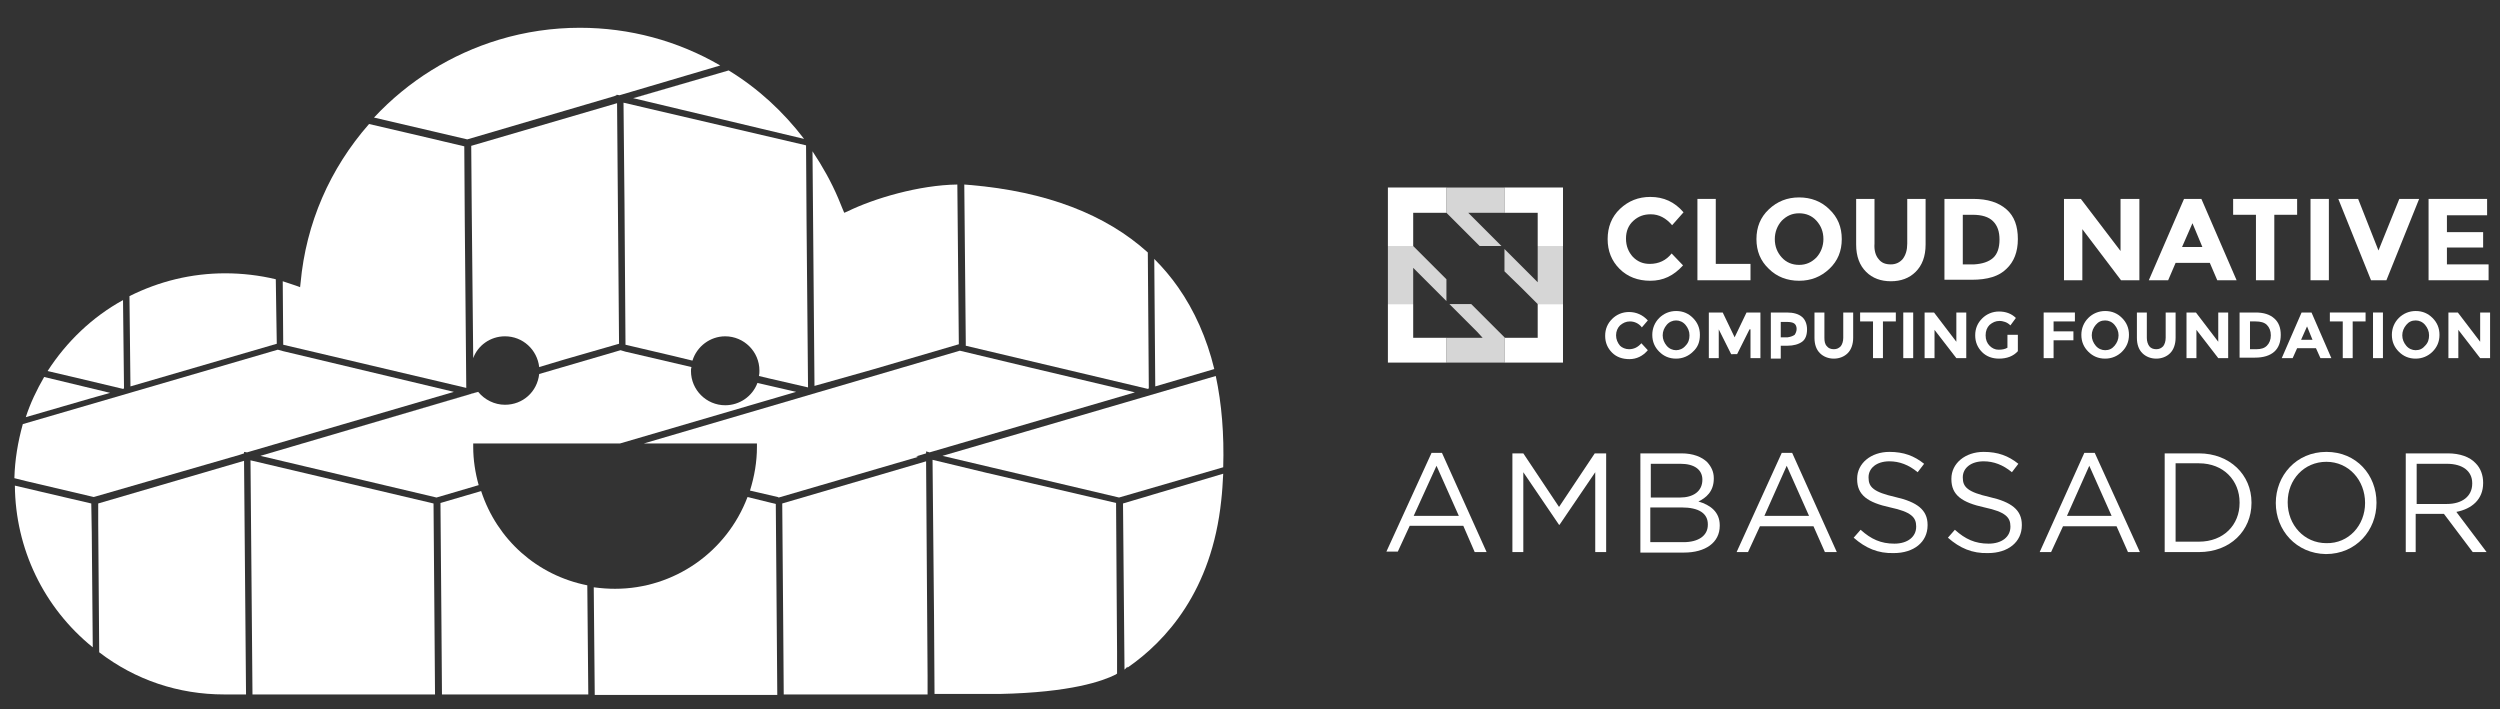 <?xml version="1.0" encoding="utf-8"?>
<!-- Generator: Adobe Illustrator 21.1.0, SVG Export Plug-In . SVG Version: 6.00 Build 0)  -->
<svg version="1.1" id="Layer_1" xmlns="http://www.w3.org/2000/svg" xmlns:xlink="http://www.w3.org/1999/xlink" x="0px" y="0px"
	 viewBox="0 0 504 143" style="enable-background:new 0 0 504 143;" xml:space="preserve">
<rect x="0" y="0" width="504" height="143" fill="#333333" stroke="none"/>
<style type="text/css">
	.st0{fill:#FFFFFF;}
	.st1{opacity:0.8;}
</style>
<g>
	<g>
		<g>
			<path class="st0" d="M288.6,91.3h2.1l9,20h-2.4L295,106h-10.8l-2.4,5.2h-2.3L288.6,91.3z M294.1,104l-4.5-10.1L285,104H294.1z"/>
			<path class="st0" d="M304.8,91.4h2.3l7.2,10.8l7.2-10.8h2.3v19.9h-2.2V95.2l-7.2,10.6h-0.1l-7.2-10.6v16.1h-2.2V91.4z"/>
			<path class="st0" d="M330.5,91.4h8.5c2.3,0,4.1,0.7,5.2,1.8c0.8,0.9,1.3,1.9,1.3,3.2v0.1c0,2.6-1.6,3.9-3.1,4.6
				c2.4,0.7,4.3,2.1,4.3,4.8v0.1c0,3.4-2.9,5.4-7.2,5.4h-8.8V91.4z M343.2,96.7c0-2-1.6-3.2-4.4-3.2h-6v6.8h5.9
				C341.3,100.3,343.2,99.1,343.2,96.7L343.2,96.7z M339,102.3h-6.3v7h6.7c3,0,4.9-1.3,4.9-3.5v-0.1
				C344.3,103.5,342.5,102.3,339,102.3z"/>
			<path class="st0" d="M359.2,91.3h2.1l9,20h-2.4l-2.3-5.2h-10.8l-2.4,5.2h-2.3L359.2,91.3z M364.7,104l-4.5-10.1l-4.5,10.1H364.7z
				"/>
			<path class="st0" d="M373.7,108.4l1.4-1.6c2.1,1.9,4.1,2.8,6.8,2.8c2.7,0,4.4-1.4,4.4-3.4v-0.1c0-1.8-1-2.9-5.2-3.8
				c-4.6-1-6.7-2.5-6.7-5.7v-0.1c0-3.1,2.8-5.4,6.5-5.4c2.9,0,5,0.8,7,2.4l-1.3,1.7c-1.8-1.5-3.7-2.2-5.7-2.2
				c-2.6,0-4.2,1.4-4.2,3.2v0.1c0,1.9,1,2.9,5.4,3.9c4.4,1,6.5,2.6,6.5,5.6v0.1c0,3.4-2.8,5.6-6.8,5.6
				C378.6,111.6,376.1,110.5,373.7,108.4z"/>
			<path class="st0" d="M392.7,108.4l1.4-1.6c2.1,1.9,4.1,2.8,6.8,2.8c2.7,0,4.4-1.4,4.4-3.4v-0.1c0-1.8-1-2.9-5.2-3.8
				c-4.6-1-6.7-2.5-6.7-5.7v-0.1c0-3.1,2.8-5.4,6.5-5.4c2.9,0,5,0.8,7,2.4l-1.3,1.7c-1.8-1.5-3.7-2.2-5.7-2.2
				c-2.6,0-4.2,1.4-4.2,3.2v0.1c0,1.9,1,2.9,5.4,3.9c4.4,1,6.5,2.6,6.5,5.6v0.1c0,3.4-2.8,5.6-6.8,5.6
				C397.6,111.6,395.1,110.5,392.7,108.4z"/>
			<path class="st0" d="M420.2,91.3h2.1l9.1,20h-2.4l-2.3-5.2h-10.8l-2.4,5.2h-2.3L420.2,91.3z M425.7,104l-4.5-10.1l-4.5,10.1
				H425.7z"/>
			<path class="st0" d="M436.4,91.4h6.9c6.2,0,10.6,4.3,10.6,9.9v0.1c0,5.6-4.3,9.9-10.6,9.9h-6.9V91.4z M438.6,93.5v15.7h4.7
				c5,0,8.2-3.4,8.2-7.8v-0.1c0-4.4-3.2-7.9-8.2-7.9H438.6z"/>
			<path class="st0" d="M458.8,101.4L458.8,101.4c0-5.5,4.1-10.3,10.2-10.3s10.1,4.7,10.1,10.2v0.1c0,5.5-4.1,10.3-10.2,10.3
				C462.9,111.6,458.8,106.9,458.8,101.4z M476.8,101.4L476.8,101.4c0-4.6-3.3-8.3-7.8-8.3c-4.5,0-7.8,3.6-7.8,8.1v0.1
				c0,4.5,3.3,8.2,7.8,8.2C473.5,109.6,476.8,105.9,476.8,101.4z"/>
			<path class="st0" d="M485,91.4h8.5c2.4,0,4.4,0.7,5.6,2c1,1,1.5,2.4,1.5,3.9v0.1c0,3.3-2.3,5.2-5.4,5.8l6.1,8.1h-2.8l-5.8-7.7
				h-5.7v7.7H485V91.4z M493.3,101.6c3,0,5.1-1.5,5.1-4.1v-0.1c0-2.4-1.9-3.9-5.1-3.9h-6.1v8.1H493.3z"/>
		</g>
		<g>
			<g id="XMLID_1262_">
				<g>
					<path id="XMLID_552_" class="st0" d="M332.6,53.2c1.8,0,3.3-0.7,4.4-2.1l2.3,2.4c-1.9,2.1-4,3.1-6.6,3.1
						c-2.5,0-4.6-0.8-6.2-2.4c-1.6-1.6-2.4-3.6-2.4-6c0-2.4,0.8-4.5,2.5-6.1c1.7-1.6,3.7-2.4,6.1-2.4c2.7,0,4.9,1,6.7,3.1l-2.3,2.6
						c-1.2-1.4-2.6-2.2-4.3-2.2c-1.4,0-2.5,0.4-3.5,1.3c-1,0.9-1.5,2.1-1.5,3.6s0.5,2.7,1.4,3.7C330.2,52.8,331.3,53.2,332.6,53.2z"
						/>
					<path id="XMLID_550_" class="st0" d="M342.2,56.5V40.1h3.7v13.1h7v3.3H342.2z"/>
					<path id="XMLID_547_" class="st0" d="M368.8,54.2c-1.7,1.6-3.7,2.4-6.1,2.4c-2.4,0-4.5-0.8-6.1-2.4c-1.7-1.6-2.5-3.6-2.5-6
						c0-2.4,0.8-4.4,2.5-6c1.7-1.6,3.7-2.4,6.1-2.4c2.4,0,4.5,0.8,6.1,2.4c1.7,1.6,2.5,3.6,2.5,6C371.3,50.6,370.5,52.6,368.8,54.2z
						 M367.6,48.2c0-1.5-0.5-2.7-1.4-3.7c-0.9-1-2.1-1.5-3.5-1.5c-1.4,0-2.5,0.5-3.5,1.5c-0.9,1-1.4,2.3-1.4,3.7
						c0,1.5,0.5,2.7,1.4,3.7c0.9,1,2.1,1.5,3.5,1.5c1.4,0,2.5-0.5,3.5-1.5C367.1,50.9,367.6,49.6,367.6,48.2z"/>
					<path id="XMLID_545_" class="st0" d="M378.7,52.2c0.6,0.8,1.4,1.1,2.5,1.1c1,0,1.8-0.4,2.4-1.1c0.6-0.8,0.9-1.8,0.9-3.1v-9h3.7
						v9.2c0,2.4-0.7,4.2-2,5.5c-1.3,1.3-3,1.9-5,1.9c-2,0-3.7-0.6-5-1.9c-1.3-1.3-2-3.1-2-5.5v-9.2h3.7v9
						C377.8,50.4,378.1,51.5,378.7,52.2z"/>
					<path id="XMLID_542_" class="st0" d="M404.5,42.2c1.6,1.4,2.3,3.4,2.3,6s-0.8,4.6-2.3,6c-1.5,1.5-3.8,2.2-7,2.2H392V40.1h5.8
						C400.7,40.1,402.9,40.8,404.5,42.2z M401.8,52c0.9-0.8,1.3-2.1,1.3-3.7c0-1.6-0.4-2.8-1.3-3.7c-0.9-0.9-2.3-1.3-4.1-1.3h-2v10
						h2.3C399.6,53.2,400.9,52.8,401.8,52z"/>
					<path id="XMLID_540_" class="st0" d="M427.6,40.1h3.7v16.4h-3.7l-7.8-10.3v10.3h-3.7V40.1h3.4l8,10.5V40.1z"/>
					<path id="XMLID_537_" class="st0" d="M447,56.5l-1.5-3.5h-6.9l-1.5,3.5h-3.9l7.1-16.4h3.5l7.1,16.4H447z M442,45l-2.1,4.8h4.1
						L442,45z"/>
					<path id="XMLID_535_" class="st0" d="M458.5,43.3v13.2h-3.7V43.3h-4.6v-3.2h12.9v3.2H458.5z"/>
					<path id="XMLID_533_" class="st0" d="M465.8,40.1h3.7v16.4h-3.7V40.1z"/>
					<path id="XMLID_531_" class="st0" d="M479.5,50.5l4.2-10.4h4l-6.6,16.4H478l-6.6-16.4h4L479.5,50.5z"/>
					<path id="XMLID_529_" class="st0" d="M501.4,40.1v3.3h-8.1v3.4h7.3v3.1h-7.3v3.4h8.4v3.2h-12.1V40.1H501.4z"/>
					<path id="XMLID_527_" class="st0" d="M328.4,70.4c1,0,1.8-0.4,2.5-1.2l1.3,1.4c-1,1.2-2.3,1.8-3.7,1.8c-1.4,0-2.6-0.4-3.5-1.3
						c-0.9-0.9-1.4-2-1.4-3.4c0-1.4,0.5-2.5,1.4-3.4c0.9-0.9,2.1-1.4,3.4-1.4c1.5,0,2.8,0.6,3.8,1.7L331,66
						c-0.6-0.8-1.5-1.2-2.4-1.2c-0.8,0-1.4,0.3-2,0.8c-0.5,0.5-0.8,1.2-0.8,2s0.3,1.5,0.8,2.1C327,70.1,327.7,70.4,328.4,70.4z"/>
					<path id="XMLID_524_" class="st0" d="M341.3,70.9c-0.9,0.9-2.1,1.4-3.4,1.4c-1.4,0-2.5-0.5-3.4-1.4c-0.9-0.9-1.4-2-1.4-3.4
						c0-1.3,0.5-2.5,1.4-3.4c0.9-0.9,2.1-1.4,3.4-1.4c1.4,0,2.5,0.5,3.4,1.4c0.9,0.9,1.4,2,1.4,3.4C342.7,68.9,342.3,70,341.3,70.9z
						 M340.6,67.6c0-0.8-0.3-1.5-0.8-2.1c-0.5-0.6-1.2-0.9-1.9-0.9s-1.4,0.3-1.9,0.9c-0.5,0.6-0.8,1.3-0.8,2.1
						c0,0.8,0.3,1.5,0.8,2.1c0.5,0.6,1.2,0.9,1.9,0.9s1.4-0.3,1.9-0.9C340.4,69.1,340.6,68.4,340.6,67.6z"/>
					<path id="XMLID_522_" class="st0" d="M352.7,66.4l-2.5,5H349l-2.5-5v5.8h-2V63h2.8l2.4,5l2.4-5h2.8v9.2h-2V66.4z"/>
					<path id="XMLID_519_" class="st0" d="M363.3,63.9c0.6,0.5,1,1.4,1,2.5c0,1.1-0.3,2-1,2.5c-0.7,0.5-1.7,0.8-3,0.8H359v2.6h-2V63
						h3.2C361.6,63,362.6,63.3,363.3,63.9z M361.8,67.5c0.2-0.3,0.4-0.7,0.4-1.2c0-0.5-0.2-0.9-0.5-1.1c-0.3-0.2-0.8-0.3-1.5-0.3
						H359v3.1h1.4C361.1,67.9,361.5,67.7,361.8,67.5z"/>
					<path id="XMLID_517_" class="st0" d="M368.3,69.8c0.3,0.4,0.8,0.6,1.4,0.6s1-0.2,1.4-0.6c0.3-0.4,0.5-1,0.5-1.7V63h2v5.1
						c0,1.3-0.4,2.4-1.1,3.1c-0.7,0.7-1.7,1.1-2.8,1.1s-2.1-0.4-2.8-1.1c-0.7-0.7-1.1-1.7-1.1-3.1V63h2v5.1
						C367.8,68.8,367.9,69.4,368.3,69.8z"/>
					<path id="XMLID_515_" class="st0" d="M379.6,64.8v7.4h-2v-7.4h-2.6V63h7.2v1.8H379.6z"/>
					<path id="XMLID_513_" class="st0" d="M383.7,63h2v9.2h-2V63z"/>
					<path id="XMLID_511_" class="st0" d="M394.4,63h2v9.2h-2l-4.4-5.7v5.7h-2V63h1.9l4.5,5.9V63z"/>
					<path id="XMLID_509_" class="st0" d="M404.7,67.5h2.1v3.3c-0.9,1-2.2,1.5-3.8,1.5c-1.3,0-2.5-0.4-3.4-1.3
						c-0.9-0.9-1.4-2-1.4-3.4c0-1.4,0.5-2.5,1.4-3.4c0.9-0.9,2.1-1.4,3.4-1.4c1.3,0,2.5,0.4,3.4,1.3l-1.1,1.5
						c-0.4-0.4-0.8-0.6-1.1-0.7c-0.3-0.1-0.7-0.2-1.1-0.2c-0.8,0-1.4,0.3-2,0.8c-0.5,0.5-0.8,1.2-0.8,2.1c0,0.9,0.3,1.6,0.8,2.1
						c0.5,0.5,1.1,0.8,1.8,0.8c0.7,0,1.3-0.1,1.8-0.4V67.5z"/>
					<path id="XMLID_507_" class="st0" d="M418.3,63v1.8h-4.3v2h4v1.8h-4v3.6h-2V63H418.3z"/>
					<path id="XMLID_504_" class="st0" d="M427.8,70.9c-0.9,0.9-2.1,1.4-3.4,1.4c-1.4,0-2.5-0.5-3.4-1.4c-0.9-0.9-1.4-2-1.4-3.4
						c0-1.3,0.5-2.5,1.4-3.4c0.9-0.9,2.1-1.4,3.4-1.4c1.4,0,2.5,0.5,3.4,1.4c0.9,0.9,1.4,2,1.4,3.4C429.2,68.9,428.7,70,427.8,70.9z
						 M427.1,67.6c0-0.8-0.3-1.5-0.8-2.1c-0.5-0.6-1.2-0.9-1.9-0.9c-0.8,0-1.4,0.3-1.9,0.9c-0.5,0.6-0.8,1.3-0.8,2.1
						c0,0.8,0.3,1.5,0.8,2.1c0.5,0.6,1.2,0.9,1.9,0.9c0.8,0,1.4-0.3,1.9-0.9C426.8,69.1,427.1,68.4,427.1,67.6z"/>
					<path id="XMLID_502_" class="st0" d="M433.3,69.8c0.3,0.4,0.8,0.6,1.4,0.6c0.6,0,1-0.2,1.4-0.6c0.3-0.4,0.5-1,0.5-1.7V63h2v5.1
						c0,1.3-0.4,2.4-1.1,3.1c-0.7,0.7-1.7,1.1-2.8,1.1c-1.1,0-2.1-0.4-2.8-1.1c-0.7-0.7-1.1-1.7-1.1-3.1V63h2v5.1
						C432.8,68.8,433,69.4,433.3,69.8z"/>
					<path id="XMLID_500_" class="st0" d="M447.2,63h2v9.2h-2l-4.4-5.7v5.7h-2V63h1.9l4.5,5.9V63z"/>
					<path id="XMLID_497_" class="st0" d="M458.5,64.2c0.9,0.8,1.3,1.9,1.3,3.3c0,1.4-0.4,2.6-1.3,3.4c-0.9,0.8-2.2,1.2-3.9,1.2
						h-3.1V63h3.2C456.4,63,457.6,63.4,458.5,64.2z M457,69.7c0.5-0.5,0.8-1.2,0.8-2.1c0-0.9-0.3-1.6-0.8-2.1
						c-0.5-0.5-1.3-0.7-2.3-0.7h-1.1v5.6h1.3C455.8,70.4,456.5,70.2,457,69.7z"/>
					<path id="XMLID_494_" class="st0" d="M467.8,72.2l-0.9-2h-3.8l-0.9,2h-2.2l4-9.2h2l4,9.2H467.8z M465.1,65.8l-1.2,2.7h2.3
						L465.1,65.8z"/>
					<path id="XMLID_492_" class="st0" d="M474.3,64.8v7.4h-2v-7.4h-2.6V63h7.2v1.8H474.3z"/>
					<path id="XMLID_490_" class="st0" d="M478.4,63h2v9.2h-2V63z"/>
					<path id="XMLID_487_" class="st0" d="M490.4,70.9c-0.9,0.9-2.1,1.4-3.4,1.4c-1.4,0-2.5-0.5-3.4-1.4c-0.9-0.9-1.4-2-1.4-3.4
						c0-1.3,0.5-2.5,1.4-3.4c0.9-0.9,2.1-1.4,3.4-1.4c1.4,0,2.5,0.5,3.4,1.4c0.9,0.9,1.4,2,1.4,3.4C491.8,68.9,491.3,70,490.4,70.9z
						 M489.7,67.6c0-0.8-0.3-1.5-0.8-2.1c-0.5-0.6-1.2-0.9-1.9-0.9c-0.8,0-1.4,0.3-1.9,0.9c-0.5,0.6-0.8,1.3-0.8,2.1
						c0,0.8,0.3,1.5,0.8,2.1c0.5,0.6,1.2,0.9,1.9,0.9c0.8,0,1.4-0.3,1.9-0.9C489.5,69.1,489.7,68.4,489.7,67.6z"/>
					<path id="XMLID_485_" class="st0" d="M500,63h2v9.2h-2l-4.4-5.7v5.7h-2V63h1.9l4.5,5.9V63z"/>
				</g>
			</g>
			<g id="XMLID_1257_">
				<polygon id="XMLID_1261_" class="st0" points="284.9,61.3 279.8,61.3 279.8,73.1 291.6,73.1 291.6,68.1 284.9,68.1 				"/>
				<polygon id="XMLID_1260_" class="st0" points="310,61.4 310,68.1 303.4,68.1 303.3,68 303.3,73.1 315.1,73.1 315.1,61.3 
					310,61.3 				"/>
				<polygon id="XMLID_1259_" class="st0" points="279.8,49.6 284.9,49.6 284.9,49.5 284.9,42.9 284.9,42.9 291.5,42.9 291.6,42.9 
					291.6,37.8 279.8,37.8 				"/>
				<polygon id="XMLID_1258_" class="st0" points="303.3,37.8 303.3,42.9 310,42.9 310,49.6 315.1,49.6 315.1,37.8 				"/>
			</g>
			<g id="XMLID_1252_" class="st1">
				<polygon id="XMLID_1256_" class="st0" points="302.7,49.6 296,42.9 303.3,42.9 303.3,37.8 291.6,37.8 291.6,42.9 298.3,49.6 
									"/>
				<polygon id="XMLID_1255_" class="st0" points="296.6,61.3 292.2,61.3 297.8,66.9 298.9,68.1 296.6,68.1 291.6,68.1 291.6,73.1 
					303.3,73.1 303.3,68 300,64.7 				"/>
				<polygon id="XMLID_1254_" class="st0" points="310,49.6 310,54.6 310,56.9 308.9,55.8 303.3,50.2 303.3,54.7 306.7,58 310,61.3 
					315.1,61.3 315.1,49.6 				"/>
				<polygon id="XMLID_1253_" class="st0" points="291.6,56.3 284.9,49.6 279.8,49.6 279.8,61.3 284.9,61.3 284.9,54 291.6,60.7 
									"/>
			</g>
		</g>
	</g>
	<g>
		<path class="st0" d="M8.9,76c-1.5,2.6-2.8,5.3-3.7,8.1l13.1-3.8l3.9-1.1L8.9,76z"/>
		<path class="st0" d="M25,78.3l-0.2-17.8c-6.2,3.4-11.4,8.4-15.2,14.3l6.8,1.6l8.4,2L25,78.3z"/>
		<polygon class="st0" points="9.6,74.8 16.4,76.4 9.6,74.8 		"/>
		<path class="st0" d="M55.8,69.3l-0.1-6.2l-0.1-6.8c-3.3-0.8-6.8-1.2-10.2-1.2c-6.8,0-13.3,1.6-19.3,4.6l0.2,18.2L55.8,69.3z"/>
		<polygon class="st0" points="26.2,59.7 26.2,59.7 26.4,77.9 26.4,77.9 		"/>
		<path class="st0" d="M93.7,44.8l-0.1-15.3L83,27l-8.6-2C66.5,34,61.7,45,60.6,57l-0.1,0.9l-0.8-0.3c-0.9-0.3-1.8-0.6-2.7-0.9
			l0.1,12.8L94,78.2L93.7,44.8z"/>
		<path class="st0" d="M101.8,67.8c3.6,0,6.5,2.7,6.9,6.2l5-1.5l11.1-3.2l-0.4-48.5l-29.4,8.6l0.1,12.6l0.3,30.2
			C96.3,69.7,98.8,67.8,101.8,67.8z"/>
		<polygon class="st0" points="95.3,72.2 95.3,72.2 95.1,42.1 		"/>
		<path class="st0" d="M124.3,19.1l0.6,0.1l20.3-6c-8.6-5-18.3-7.6-28.3-7.6c-5.5,0-11,0.8-16.3,2.4c-9.6,2.9-18.3,8.3-25.2,15.7
			l18.8,4.4l29.6-8.7l0.5-0.2L124.3,19.1z"/>
		<path class="st0" d="M125.7,20.7l0.2,20.5l0.2,28.3l9.8,2.3l3.7,0.9c0.9-2.9,3.6-4.9,6.6-4.9c3.8,0,6.9,3.1,6.9,6.9
			c0,0.4,0,0.7-0.1,1.1l2.1,0.5l7.8,1.8l-0.3-33.5l-0.1-15.3L125.7,20.7z"/>
		<polygon class="st0" points="125.7,20.7 125.7,20.7 125.9,41.2 		"/>
		<path class="st0" d="M175.9,74.5l17.4-5.1L193,37.2c-7.7,0.1-16.8,2.8-22.1,5.4l-0.7,0.3l-0.3-0.7c-0.3-0.7-0.6-1.5-0.9-2.2
			c-1.4-3.3-3.2-6.5-5.2-9.5l0.4,47.3L175.9,74.5z"/>
		<polygon class="st0" points="164.4,77.9 164.4,77.9 163.9,30.5 163.9,30.5 		"/>
		<path class="st0" d="M146.9,14.2l-19.2,5.6l34.4,8.2C157.9,22.5,152.8,17.8,146.9,14.2z"/>
		<polygon class="st0" points="146.9,14.2 127.6,19.8 127.7,19.8 146.9,14.2 		"/>
		<path class="st0" d="M14.1,100.5L3,97.9c0.1,12.7,5.8,24.6,15.7,32.6l-0.2-23.1l-0.1-5.9L14.1,100.5z"/>
		<path class="st0" d="M45.2,140h4.4l-0.4-47.1l-29.4,8.6l0,4.1l0.2,25.9C27.3,137.1,36,140,45.2,140z"/>
		<polygon class="st0" points="20,131.6 19.8,105.6 20,131.6 		"/>
		<path class="st0" d="M48.3,91.7l0.9-0.3l0-0.3l0.6,0.1L91.5,79l-34.4-8.2v0l-1.1-0.3l-51.4,15c-1,3.6-1.6,7.2-1.7,10.9l2.4,0.6
			l13.6,3.2L48.3,91.7z"/>
		<polygon class="st0" points="57.1,70.9 56.1,70.6 57.1,70.9 		"/>
		<polygon class="st0" points="3,96.5 5.4,97.1 3,96.5 		"/>
		<polygon class="st0" points="50.5,92.8 50.9,140 87.7,140 87.6,126.8 87.4,101.5 		"/>
		<polygon class="st0" points="50.5,92.8 50.9,140 50.9,140 50.5,92.8 		"/>
		<path class="st0" d="M89,126.3l0.1,13.7h29.5l-0.2-22c-10.1-2-18.2-9.2-21.4-19l-8.2,2.4L89,126.3z"/>
		<polygon class="st0" points="89.1,140 89.1,140 89,126.3 		"/>
		<path class="st0" d="M125.1,70.6l-16.4,4.8c-0.4,3.6-3.3,6.2-6.9,6.2c-2.1,0-4.1-1-5.4-2.6l0,0L52.5,91.9l35.5,8.4l8.5-2.5
			c-0.7-2.5-1.1-5.1-1.1-7.7v-0.7H125L160.5,79l-7.8-1.8c-1,2.7-3.6,4.5-6.5,4.5c-3.8,0-6.9-3.1-6.9-6.9c0-0.3,0-0.5,0.1-0.8
			l-13.3-3.1v0L125.1,70.6z"/>
		<polygon class="st0" points="126.1,70.9 126.1,70.9 125.1,70.6 		"/>
		<polygon class="st0" points="96.3,79 94.8,79.5 94.2,79.6 94.2,79.6 52.5,91.9 52.5,91.9 96.3,79 		"/>
		<polygon class="st0" points="94.2,79.6 94.8,79.5 94.2,79.6 		"/>
		<path class="st0" d="M150.7,100.2c-4.2,11.1-14.8,18.5-26.7,18.5c-1.4,0-2.8-0.1-4.3-0.3l0.2,21.7h36.8l-0.1-13.2l-0.2-25.3
			L150.7,100.2z"/>
		<polygon class="st0" points="119.7,118.3 119.9,140 119.9,140 119.7,118.3 		"/>
		<path class="st0" d="M157.7,101.5l0.2,24.8l0.1,13.7h29c0,0,0,0,0,0l0-3.8L186.7,93L157.7,101.5z"/>
		<polygon class="st0" points="158.1,140 158.1,140 158,126.3 		"/>
		<path class="st0" d="M185.1,92.1l-0.4-0.1l2-0.6l0-0.4l0.7,0.2l41.4-12.1l-21.1-5l-14.2-3.4l-63.7,18.7h22.8v0.7
			c0,3-0.5,5.9-1.4,8.8l5.6,1.3l0.2,0.1L185.1,92.1z"/>
		<polygon class="st0" points="151.2,98.9 156.8,100.2 151.2,98.9 		"/>
		<path class="st0" d="M194.7,69.7l36.7,8.7l0.2-0.1l-0.1-13.5l-0.1-13.9c-8.5-7.7-20.5-12.3-35.8-13.6c-0.4,0-0.8-0.1-1.2-0.1
			l0.3,31.8l0,0L194.7,69.7z"/>
		<polygon class="st0" points="194.7,69 194.7,69 194.7,69.7 		"/>
		<path class="st0" d="M244.8,74.4c-1.5-6.2-4-11.8-7.3-16.5c-1.4-2-3-3.9-4.8-5.7l0.2,25.7L244.8,74.4z"/>
		<polygon class="st0" points="232.7,52.2 232.7,52.2 232.9,77.9 232.9,77.9 		"/>
		<path class="st0" d="M198.8,95.3l-10.8-2.6l0.3,31.4l0.1,15.8c0.5,0,1.1,0,1.7,0c1,0,2.3,0,3.7,0l1.1,0c2.4,0,4.6,0,6.7,0
			c14.3-0.3,20.7-2.6,23.3-3.9c0.1-0.1,0.2-0.1,0.3-0.2l0-4.5l-0.1-14.6l-0.1-15.3L198.8,95.3z"/>
		<polygon class="st0" points="188.5,140 188.5,140 188.3,124.2 		"/>
		<path class="st0" d="M227.3,134.4l0,0.2c7.8-5.4,17-15.5,18.9-33.7c0.2-1.7,0.3-3.5,0.4-5.4l-12.8,3.8l-7.4,2.2l0.3,33.5
			L227.3,134.4z"/>
		<path class="st0" d="M225.6,100.3l21-6.1c0.2-6.6-0.3-12.8-1.5-18.4l-40.7,11.9L190,91.9L225.6,100.3z"/>
		<polygon class="st0" points="190,91.9 204.4,87.7 190,91.9 		"/>
	</g>
</g>
</svg>
